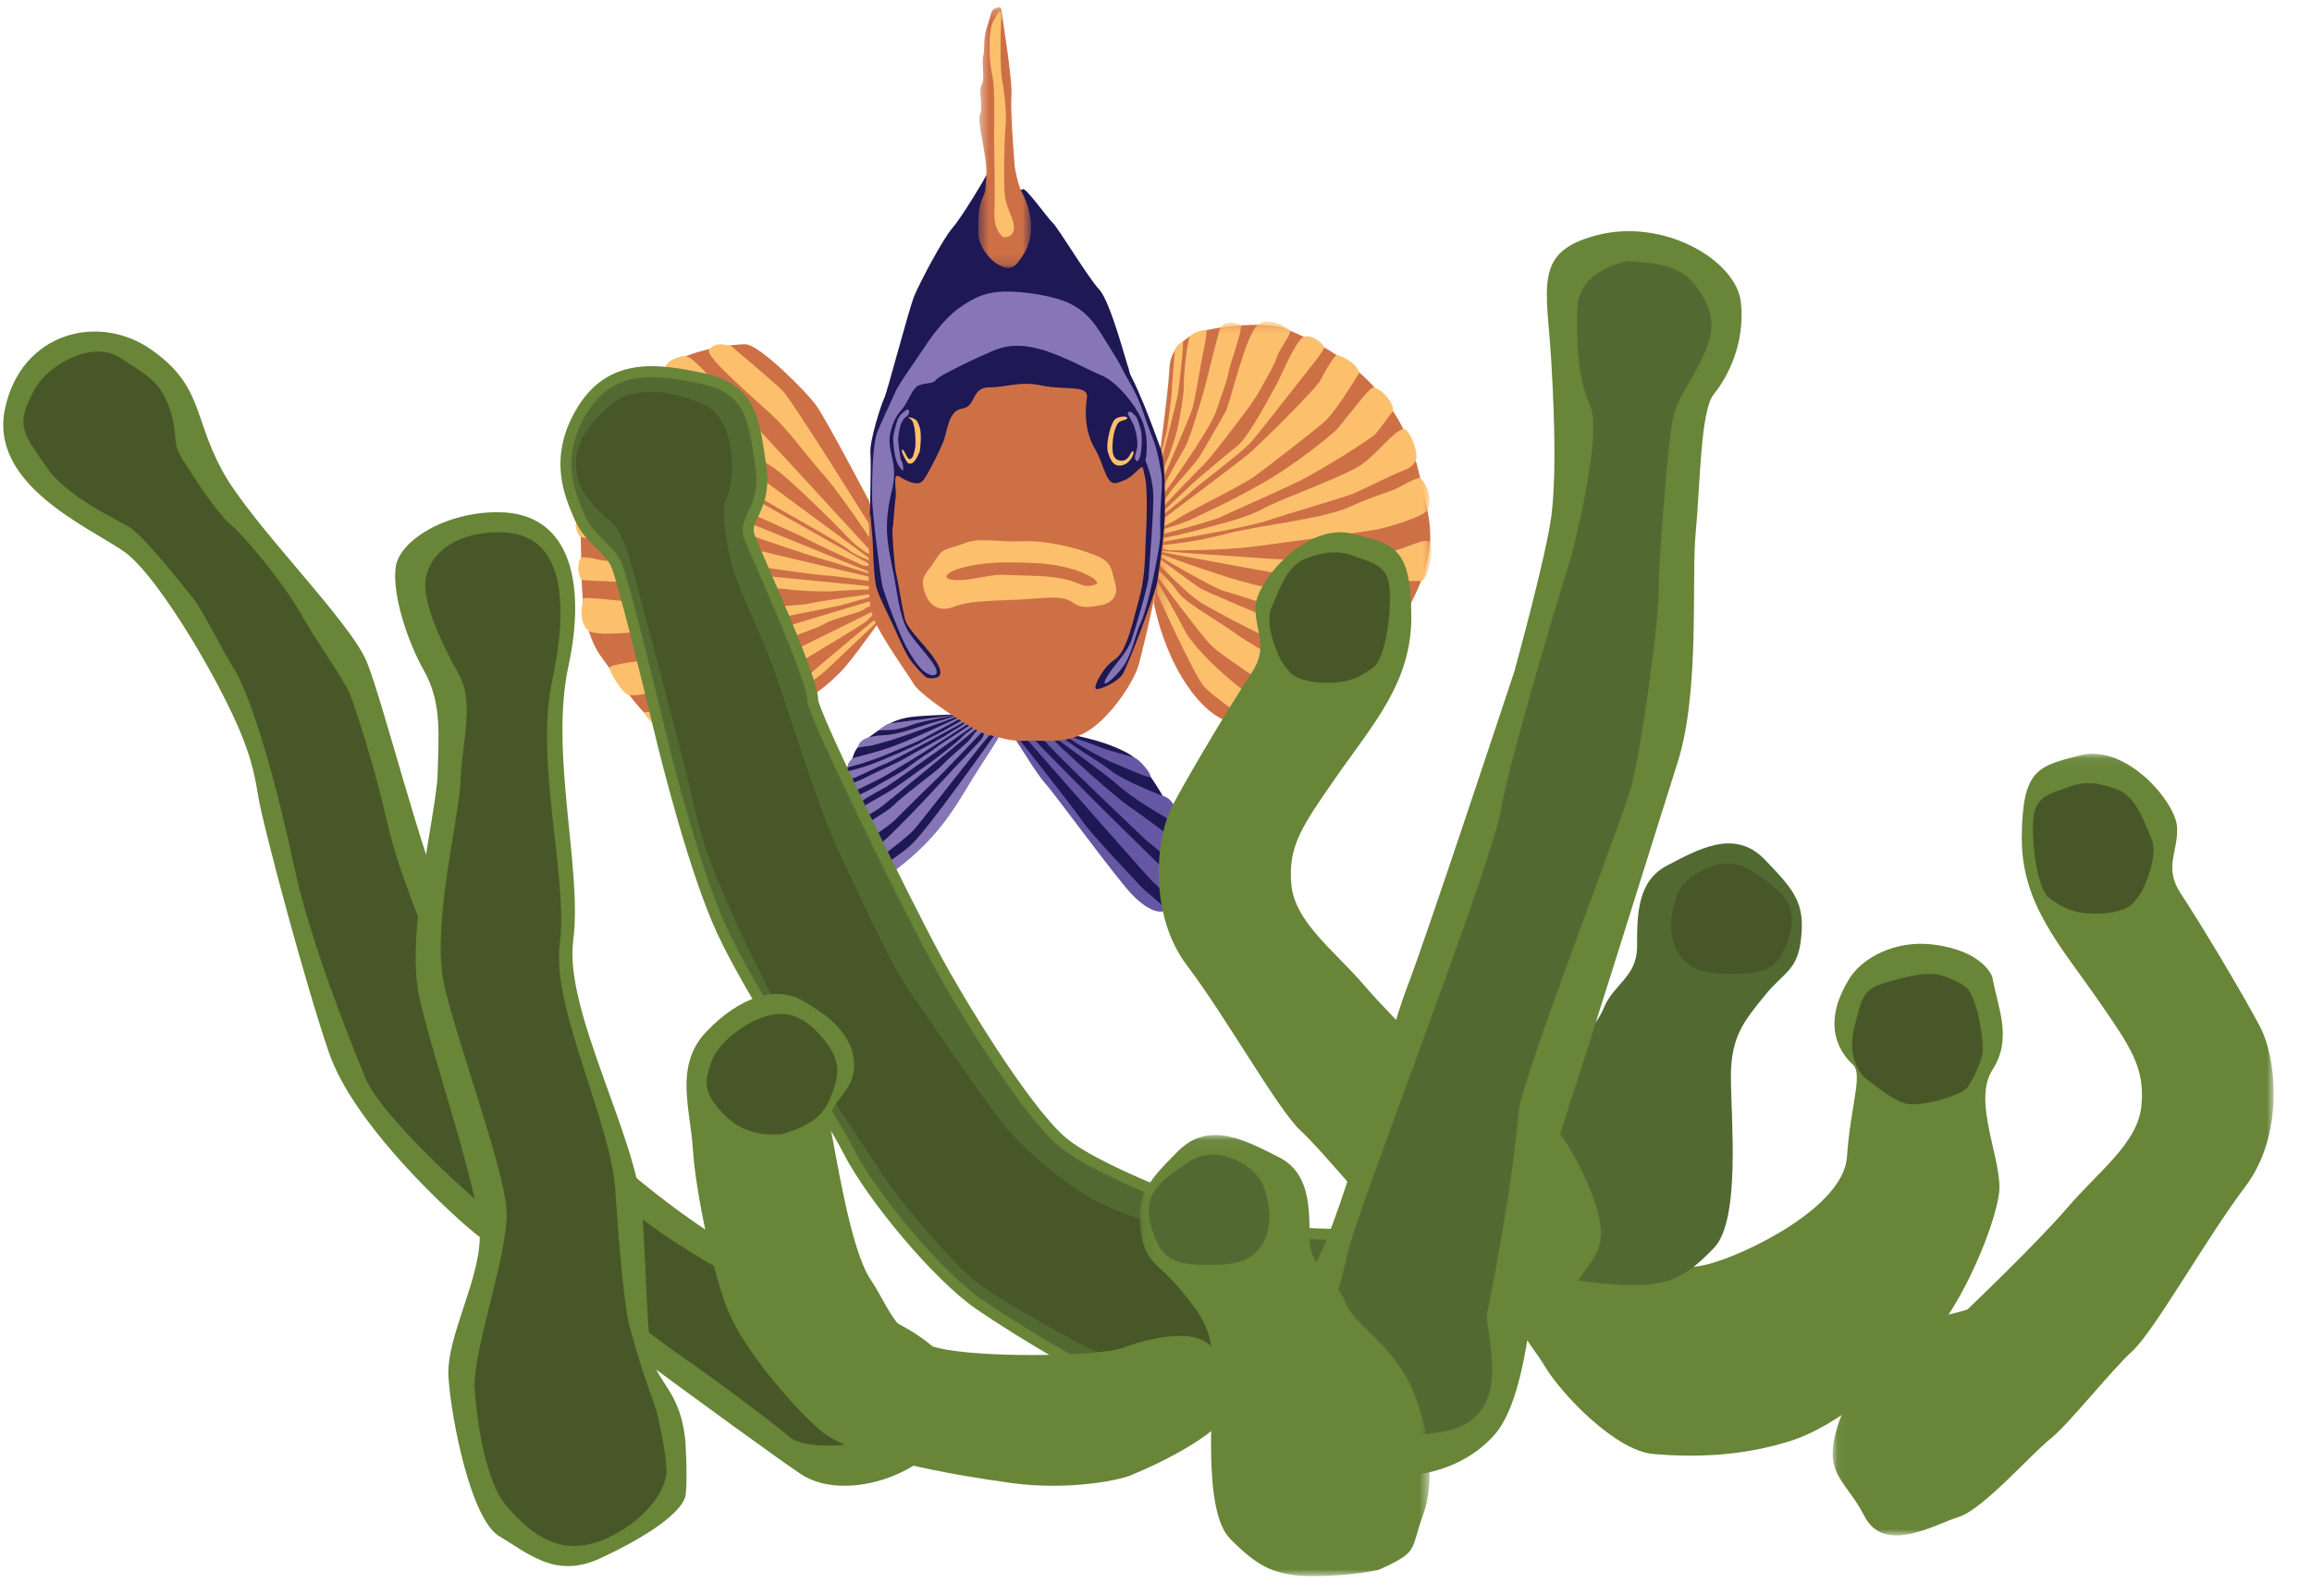<?xml version="1.0" encoding="UTF-8"?>
<svg width="210px" height="145px" viewBox="0 0 210 145" version="1.1" xmlns="http://www.w3.org/2000/svg" xmlns:xlink="http://www.w3.org/1999/xlink">
    <!-- Generator: Sketch 47.1 (45422) - http://www.bohemiancoding.com/sketch -->
    <title>communityFooter2</title>
    <desc>Created with Sketch.</desc>
    <defs>
        <polygon id="path-1" points="25.288 37.327 25.288 0.404 0.363 0.404 0.363 37.327 25.288 37.327"></polygon>
        <polygon id="path-3" points="0.51 0.182 5.308 0.182 5.308 23.865 0.51 23.865 0.51 0.182"></polygon>
        <polygon id="path-5" points="40.115 0.057 40.115 71.073 0.062 71.073 0.062 0.057"></polygon>
        <polygon id="path-7" points="26.421 40.118 0.106 40.118 0.106 0.048 26.421 0.048 26.421 40.118"></polygon>
    </defs>
    <g id="Symbols" stroke="none" stroke-width="1" fill="none" fill-rule="evenodd">
        <g id="communityFooter2">
            <g id="communityLoneFishFront" transform="translate(52.297, 0)">
                <g>
                    <path d="M40.045,67.156 C40.045,67.156 49.579,80.949 51.607,82.108 C53.636,83.268 54.486,82.119 54.867,81.837 C55.248,81.554 56.055,78.441 55.337,76.459 C54.618,74.477 52.115,69.625 50.341,68.549 C48.749,67.583 46.641,67.093 45.536,66.841 C44.821,66.677 44.311,66.953 44.311,66.953 C44.311,66.953 40.351,67.373 40.045,67.156" id="Fill-1" fill="#1E1854"></path>
                    <path d="M45.193,67.001 C45.193,67.001 44.668,66.953 44.861,67.099 C45.528,67.605 47.895,68.935 48.949,69.359 C50.306,69.906 52.09,70.752 52.179,70.552 C52.308,70.259 51.178,68.988 50.777,68.842 C50.375,68.696 48.227,68.143 47.511,67.836 C46.894,67.571 45.193,67.001 45.193,67.001 L45.193,67.001 Z M43.883,67.271 C43.883,67.271 48.317,70.456 49.435,71.476 C50.552,72.497 53.068,73.972 53.512,74.224 C54.059,74.534 54.795,75.27 54.793,75.099 C54.768,73.515 54.102,72.554 53.456,72.342 C52.81,72.131 49.679,70.853 48.635,70.035 C47.624,69.244 45.993,68.258 45.993,68.258 L44.37,67.132 L43.883,67.271 Z M42.412,67.047 C42.656,67.68 51.837,76.353 51.837,76.353 C51.837,76.353 53.914,78.031 54.291,78.343 C54.668,78.656 55.636,78.974 55.674,78.723 C55.712,78.474 55.932,77.571 55.485,77.162 C55.038,76.754 51.734,74.253 50.267,73.263 C48.857,72.311 43.402,67.368 43.28,67.051 C43.019,66.374 42.412,67.047 42.412,67.047 L42.412,67.047 Z M41.685,67.235 L41.048,67.245 C41.048,67.245 51.993,79.726 52.44,80.134 C52.887,80.543 54.411,81.999 54.629,82.014 C54.964,82.036 55.542,80.986 55.299,80.752 C47.351,73.133 41.685,67.235 41.685,67.235 L41.685,67.235 Z M40.384,67.293 C40.384,67.293 45.068,73.197 45.969,74.526 C46.871,75.855 50.901,80.043 51.335,80.534 C51.77,81.026 53.399,82.21 53.515,82.568 C53.631,82.926 52.145,83.318 49.858,80.502 C47.57,77.685 43.35,71.936 42.623,71.145 C41.894,70.353 40.199,67.541 39.988,67.254 C39.777,66.967 40.384,67.293 40.384,67.293 L40.384,67.293 Z" id="Fill-3" fill="#6557A4"></path>
                    <path d="M38.33,66.726 C38.33,66.726 34.132,73.241 32.838,75.087 C31.544,76.935 25.481,81.809 24.299,80.603 C23.419,79.703 23.023,77.259 23.173,76.26 C23.324,75.261 22.952,74.353 23.508,72.905 C24.064,71.457 23.559,70.87 24.563,69.83 C25.566,68.79 24.693,68.402 26.6,66.989 C28.506,65.575 29.124,65.414 30.002,65.206 C30.88,64.999 34.24,64.913 34.24,64.913 C34.24,64.913 34.645,65.315 35.78,65.657 C36.915,66 38.33,66.726 38.33,66.726" id="Fill-5" fill="#1E1854"></path>
                    <path d="M34.346,64.958 C34.346,64.958 33.233,65.129 32.933,65.154 C32.633,65.18 32.057,65.249 31.666,65.317 C31.274,65.385 30.703,65.427 30.358,65.473 C30.011,65.52 28.758,65.685 28.484,65.728 C28.209,65.772 27.553,66.282 27.547,66.324 C27.54,66.365 28.054,66.33 28.637,66.305 C29.22,66.28 30.002,66.058 30.691,65.793 C31.38,65.529 34.267,65.016 34.351,65.015 L34.346,64.958 Z M34.446,65.044 C34.446,65.044 33.955,65.21 33.645,65.305 C33.334,65.4 32.142,65.716 31.71,65.863 C31.279,66.011 30.059,66.421 29.081,66.642 C28.101,66.862 27.573,66.711 26.6,66.989 C25.626,67.267 25.627,67.92 25.627,67.92 C25.627,67.92 26.267,67.79 26.609,67.771 C26.951,67.752 27.757,67.463 28.446,67.297 C29.134,67.132 34.558,65.146 34.592,65.108 L34.446,65.044 Z M34.708,65.183 C34.708,65.183 34.626,65.256 34.414,65.351 C34.202,65.447 32.321,66.311 32.064,66.427 C31.806,66.544 30.183,67.291 28.747,67.826 C27.312,68.36 25.197,68.824 25.112,68.906 C24.633,69.365 24.679,69.719 24.679,69.719 C24.679,69.719 25.664,69.458 26.034,69.344 C26.404,69.229 27.477,68.853 27.929,68.666 C28.381,68.48 30.94,67.421 31.354,67.2 C31.769,66.978 34.843,65.317 34.889,65.295 L34.708,65.183 Z M35.079,65.438 C35.079,65.438 33.536,66.311 33.365,66.412 C33.194,66.514 31.702,67.238 31.297,67.489 C30.892,67.74 28.11,68.964 26.855,69.426 C25.6,69.888 24.658,70.043 24.218,70.246 C23.778,70.449 23.863,71.157 23.863,71.157 C23.863,71.157 24.895,70.817 25.42,70.613 C25.945,70.409 27.384,69.662 28.178,69.357 C28.973,69.052 35.267,65.594 35.267,65.594 L35.079,65.438 Z M35.369,65.666 C35.369,65.666 35.247,65.776 34.94,65.984 C34.633,66.193 34.247,66.369 33.89,66.633 C33.532,66.899 30.308,68.623 29.817,68.932 C29.325,69.24 26.76,70.383 26.32,70.636 C25.879,70.888 23.839,71.643 23.761,71.737 C23.633,71.814 23.488,72.643 23.603,72.65 C23.718,72.657 25.607,71.719 26.13,71.48 C26.653,71.24 27.342,70.876 27.825,70.63 C28.307,70.384 30.015,69.302 30.523,69.018 C31.033,68.733 35.516,65.816 35.584,65.784 L35.369,65.666 Z M35.835,65.857 C35.79,65.872 35.06,66.357 34.778,66.549 C34.495,66.74 33.956,67.084 33.441,67.41 C32.926,67.736 32.273,68.276 31.949,68.461 C31.625,68.646 30.367,69.54 30.031,69.808 C29.694,70.077 27.225,71.426 26.874,71.65 C26.522,71.873 23.458,73.238 23.329,73.389 C23.201,73.539 23.216,74.287 23.216,74.287 C23.216,74.287 23.766,74.008 24.004,73.832 C24.242,73.655 25.86,72.9 26.149,72.667 C26.438,72.435 27.821,71.686 28.19,71.488 C28.559,71.288 35.889,66.058 36.002,66.011 C36.002,66.011 35.879,65.843 35.835,65.857 L35.835,65.857 Z M36.108,66.062 C36.108,66.062 35.941,66.278 35.658,66.469 C35.375,66.66 35.172,66.885 34.778,67.251 C34.384,67.617 32.163,69.337 31.883,69.508 C31.604,69.679 29.601,71.162 28.872,71.648 C28.143,72.133 23.317,74.784 23.152,75.037 C22.988,75.288 23.114,76.137 23.114,76.137 C23.114,76.137 23.495,75.904 23.826,75.678 C24.156,75.452 26.831,73.906 27.447,73.517 C28.013,73.16 36.266,66.278 36.358,66.228 L36.108,66.062 Z M36.565,66.259 C36.423,66.266 35.903,67.096 35.572,67.414 C35.242,67.733 33.887,68.861 33.281,69.507 C32.676,70.153 29.701,72.285 28.897,73.127 C28.092,73.97 23.608,76.367 23.141,76.851 C22.89,77.111 23.015,78.251 23.282,78.164 C23.635,78.049 24.005,77.862 24.256,77.701 C24.506,77.541 26.14,76.625 26.426,76.413 C26.713,76.201 28.543,74.918 28.905,74.576 C29.267,74.234 31.831,71.642 32.551,70.986 C33.27,70.329 36.931,66.457 36.931,66.457 C36.994,66.41 36.707,66.253 36.565,66.259 L36.565,66.259 Z M37.194,66.582 C37.052,66.589 37.05,66.787 36.962,67.001 C36.873,67.214 34.545,69.557 32.887,71.377 C31.23,73.198 29.467,74.974 28.309,76.103 C27.15,77.232 23.516,78.867 23.44,78.996 C23.364,79.127 23.22,79.332 23.363,79.695 C23.506,80.057 23.967,80.183 23.967,80.183 C23.967,80.183 25.898,79.171 26.435,78.799 C26.971,78.426 29.931,76.207 30.635,75.463 C31.341,74.719 37.418,66.777 37.651,66.736 C37.738,66.721 37.336,66.575 37.194,66.582 L37.194,66.582 Z M38.456,66.83 C38.586,66.907 36.864,69.341 35.544,71.553 C34.223,73.765 32.595,76.328 29.214,78.908 C28.725,79.281 25.85,80.81 25.352,80.933 C24.853,81.056 24.547,80.839 24.532,80.752 C24.516,80.664 25.006,80.71 25.304,80.5 C30.369,76.929 29.903,77.265 30.607,76.594 C32.127,75.143 38.042,66.767 38.042,66.767 C38.042,66.767 38.326,66.754 38.456,66.83 L38.456,66.83 Z" id="Fill-7" fill="#8776B5"></path>
                    <path d="M53.072,40.994 C53.072,40.994 53.839,35.307 53.899,33.784 C53.951,32.435 54.296,31.516 55.796,30.552 C57.297,29.588 62.669,29.205 64.214,29.787 C72.553,32.926 75.613,38.498 76.618,43.079 C77.624,47.658 78.815,49.883 74.948,56.447 C71.082,63.012 66.605,65.738 63.714,65.811 C60.823,65.882 58.71,66.413 56.013,62.939 C53.315,59.464 52.5,54.743 52.5,54.743 C52.5,54.743 54.015,46.202 53.072,40.994" id="Fill-9" fill="#CE7046"></path>
                    <g id="Group-13" transform="translate(52.437, 28.802)">
                        <mask id="mask-2" fill="white">
                            <use xlink:href="#path-1"></use>
                        </mask>
                        <g id="Clip-12"></g>
                        <path d="M0.737,13.187 C0.737,13.187 2.176,7.559 2.267,6.949 C2.359,6.339 2.834,2.239 2.692,2.245 C2.55,2.252 2.005,2.681 1.979,3.046 C1.952,3.411 1.691,6.464 1.692,6.833 C1.693,7.202 1.295,10.037 1.262,10.259 C1.229,10.481 0.644,12.492 0.655,12.607 C0.666,12.722 0.737,13.187 0.737,13.187 L0.737,13.187 Z M0.911,14.661 C0.955,14.554 3.36,9.073 3.605,8.202 C3.848,7.331 4.389,3.922 4.552,3.209 C4.716,2.496 4.927,1.279 4.825,1.207 C4.723,1.135 3.647,1.34 3.359,1.751 C3.072,2.161 2.744,5.659 2.794,6.263 C2.845,6.866 2.345,9.628 2.194,10.258 C2.043,10.888 1.468,12.645 1.271,13.013 C1.075,13.38 0.82,14.137 0.82,14.137 L0.911,14.661 Z M0.947,16.114 C0.947,16.114 5.16,10.254 5.722,8.58 C6.046,7.614 6.8,5.537 6.84,5.089 C6.879,4.64 7.864,1.838 7.908,1.363 C7.949,0.911 8.093,0.88 7.972,0.748 C7.851,0.616 6.582,0.225 6.134,0.952 C5.937,1.272 4.851,5.922 4.567,6.872 C4.282,7.822 3.328,11.168 2.844,11.946 C2.36,12.724 0.961,15.265 0.932,15.459 C0.903,15.653 0.947,16.114 0.947,16.114 L0.947,16.114 Z M0.882,17.296 C0.899,17.185 4.307,13.672 4.769,13.232 C5.23,12.791 8.949,7.963 9.409,7.153 C9.87,6.343 11.087,4.258 11.275,3.577 C11.462,2.895 12.701,1.409 12.395,1.193 C12.089,0.975 10.589,-0.132 9.5,0.725 C8.411,1.581 6.983,7.891 6.599,8.571 C6.214,9.251 4.564,12.151 4.196,12.719 C3.828,13.288 2.004,15.281 1.685,15.715 C1.365,16.149 0.861,16.867 0.861,16.867 L0.882,17.296 Z M0.892,17.979 C0.892,17.979 3.138,16.191 3.536,15.797 C3.934,15.404 8.169,12.215 8.922,11.336 C9.675,10.457 11.914,7.59 13.067,6.119 C14.22,4.648 15.6,2.984 15.526,2.718 C15.453,2.451 14.462,1.535 13.717,1.79 C12.972,2.046 11.579,5.495 11.199,6.148 C10.819,6.799 8.709,10.878 7.684,11.688 C6.658,12.497 3.879,14.828 3.382,15.32 C2.884,15.812 0.847,17.716 0.847,17.716 L0.892,17.979 Z M16.717,3.438 C16.524,3.408 15.592,4.912 15.218,5.708 C14.844,6.503 9.611,11.639 8.705,12.41 C7.798,13.181 0.894,18.348 0.894,18.348 L0.932,19.035 C0.932,19.035 2.002,18.488 2.689,18.053 C3.375,17.618 8.26,15.181 9.213,14.474 C10.166,13.767 15.061,10.045 15.746,9.335 C16.917,8.122 18.735,5.049 18.735,5.049 C18.381,4.017 16.91,3.467 16.717,3.438 L16.717,3.438 Z M0.827,19.729 C0.915,19.713 5.473,18.504 6.116,18.175 C6.758,17.847 11.378,15.853 13.456,14.806 C15.533,13.759 19.749,11.078 20.183,10.633 C20.616,10.188 21.616,8.714 21.777,8.576 C21.987,8.395 21.391,6.914 20.074,6.374 C19.696,6.218 17.077,9.878 16.588,10.314 C16.098,10.751 13.085,13.33 9.661,15.251 C6.238,17.172 4.285,17.955 3.579,18.33 C2.873,18.705 0.835,19.304 0.835,19.304 L0.827,19.729 Z M0.808,20.457 C1.147,20.316 8.237,19.221 10.446,18.471 C12.656,17.721 17.367,16.393 18.249,16.015 C19.131,15.639 21.699,14.334 22.826,13.901 C23.316,13.712 23.556,13.557 23.834,13.096 C24.216,12.464 23.283,10.11 22.765,10.173 C21.933,10.275 20.545,12.213 19.044,13.326 C17.542,14.439 11.768,16.437 10.037,17.388 C8.306,18.338 5.351,18.975 4.354,19.27 C3.356,19.566 0.989,20.101 0.802,20.072 C0.616,20.044 0.808,20.457 0.808,20.457 L0.808,20.457 Z M0.677,21.224 C0.856,21.225 -0.016,21.202 0.734,21.339 C3.69,21.883 11.504,23.395 13.551,23.604 C16.116,23.865 19.527,24 21.242,24.004 C22.956,24.01 23.959,23.962 24.361,23.967 C24.87,23.973 25.601,20.991 25.143,20.468 C24.624,19.873 22.782,21.365 19.884,21.628 C16.985,21.89 12.505,22.104 10.809,21.974 C9.113,21.844 4.522,21.531 3.892,21.499 C3.261,21.467 0.677,21.224 0.677,21.224 L0.677,21.224 Z M0.662,21.009 C0.662,21.009 1.087,21.137 1.398,21.184 C1.708,21.231 6.418,21.18 8.748,20.895 C11.078,20.611 19.705,19.43 20.426,19.283 C21.147,19.138 24.699,18.129 24.954,17.48 C25.571,15.914 24.274,14.602 24.274,14.602 C24.274,14.602 23.929,14.579 22.679,15.284 C21.43,15.988 20.399,16.087 17.875,17.236 C15.351,18.385 9.554,18.91 6.509,19.725 C3.464,20.54 0.77,20.706 0.77,20.706 L0.662,21.009 Z M0.633,21.771 C0.633,21.771 5.635,24.701 6.432,24.886 C7.231,25.071 12.547,26.899 14.349,27.172 C16.15,27.446 19.481,28.179 19.853,28.235 C20.226,28.292 21.556,28.615 21.92,28.577 C22.169,28.552 23.453,27.022 23.348,26.212 C23.244,25.395 18.609,25.457 17.63,25.628 C16.652,25.798 11.791,24.742 9.928,24.458 C8.064,24.176 3.059,22.395 2.155,22.066 C1.251,21.737 0.698,21.504 0.698,21.504 L0.633,21.771 Z M0.623,22.535 C0.623,22.535 3.028,25.135 4.425,25.986 C5.822,26.836 10.883,29.52 12.886,30.143 C14.888,30.767 18.385,32.447 18.891,32.459 C19.397,32.472 20.914,31.681 20.692,30.626 C20.469,29.57 12.804,28.151 11.475,27.694 C10.145,27.238 4.656,24.871 4.249,24.618 C3.843,24.365 0.698,22.036 0.698,22.036 L0.623,22.535 Z M0.454,23.659 C0.454,23.659 4.208,28.699 5.195,29.742 C6.181,30.786 12.033,34.547 12.794,34.982 C13.554,35.417 14.277,36.101 14.66,36.095 C15.042,36.09 16.312,36.091 16.419,34.958 C16.526,33.825 9.915,30.459 7.619,28.833 C5.321,27.207 2.906,25.947 2.229,24.95 C1.554,23.954 0.486,23.026 0.486,23.026 L0.454,23.659 Z M0.381,24.032 C0.381,24.032 1.871,26.492 2.851,28.428 C3.83,30.365 7.88,33.854 8.66,34.163 C9.44,34.473 13.103,36.306 12.441,36.908 C11.779,37.51 9.959,37.362 9.428,37.089 C8.897,36.817 5.485,34.575 4.569,33.478 C3.654,32.382 0.363,25.114 0.363,25.114 L0.381,24.032 Z" id="Fill-11" fill="#FCC06D" mask="url(#mask-2)"></path>
                    </g>
                    <path d="M26.646,45.516 C26.646,45.516 22.711,38.014 21.811,36.788 C20.911,35.561 16.672,31.284 15.407,31.274 C14.144,31.263 9.538,31.836 7.803,33.753 C6.069,35.671 3.868,35.881 2.653,39.149 C1.439,42.417 0.322,46.245 0.452,48.989 C0.581,51.734 0.188,56.762 2.288,59.625 C4.389,62.487 7.16,66.905 10.016,67.157 C12.87,67.408 18.131,64.931 19.874,64.111 C21.625,63.287 23.076,62.053 24.147,60.943 C25.217,59.834 28.209,55.564 28.209,55.564 L26.646,45.516 Z" id="Fill-14" fill="#CE7046"></path>
                    <g id="Group-18" transform="translate(0, 30.778)" fill="#FCC06D">
                        <path d="M27.322,25.763 C27.322,25.763 23.521,29.359 22.829,30.019 C22.136,30.681 20.099,32.117 18.747,32.933 C17.396,33.75 15.369,35.4 12.098,36.309 C8.827,37.217 8.683,35.919 8.683,35.919 C8.683,35.919 9.063,35.933 9.721,35.778 C10.379,35.622 12.391,35.204 13.92,34.329 C15.45,33.455 19.84,31.864 20.789,30.902 C21.739,29.939 27.195,25.489 27.195,25.489 L27.322,25.763 Z M26.874,24.801 C26.773,24.913 14.296,30.98 13.184,31.621 C12.071,32.261 8.58,33.221 7.807,33.572 C7.035,33.923 6.188,33.922 6.188,33.922 C6.188,33.922 6.894,35.136 7.587,35.326 C8.278,35.516 14.237,32.504 15.42,31.96 C16.603,31.416 19.869,29.698 20.572,29.251 C21.274,28.805 26.339,25.827 26.554,25.519 C26.77,25.211 26.99,25.159 26.99,25.159 L26.874,24.801 Z M26.721,23.842 C26.721,23.842 16.925,26.739 15.433,27.365 C13.941,27.989 7.744,28.922 6.913,29.094 C6.082,29.266 3.118,29.54 3.068,29.872 C3.019,30.206 4.24,32.221 4.773,32.345 C5.305,32.468 6.692,32.253 8.385,31.701 C10.077,31.149 16.722,28.369 18.405,27.602 C20.087,26.836 21.946,26.309 22.648,25.863 C23.35,25.416 25.801,24.894 26.141,24.605 C26.481,24.316 26.872,24.247 26.872,24.247 L26.721,23.842 Z M26.691,23.198 C26.691,23.198 22.107,23.823 21.14,24.059 C20.173,24.295 13.998,24.508 11.056,24.359 C8.113,24.21 5.835,23.864 4.946,23.857 C4.058,23.85 0.78,23.395 0.707,23.597 C0.635,23.799 0.152,25.5 1.082,26.463 C1.851,27.261 7.644,26.313 9.405,26.322 C11.437,26.332 16.132,25.811 17.924,25.444 C19.716,25.077 23.282,24.411 24.172,24.178 C25.098,23.936 26.736,23.46 26.736,23.46 L26.691,23.198 Z M26.674,22.472 C26.674,22.472 3.3,20.159 2.749,20.161 C2.198,20.162 0.709,19.638 0.452,19.94 C0.195,20.241 0.201,21.051 0.287,21.319 C0.374,21.588 0.42,21.85 0.579,21.918 C0.738,21.984 18.184,22.588 19.22,22.746 C20.255,22.902 22.612,23.005 23.471,22.923 C24.331,22.84 26.671,22.77 26.671,22.77 L26.674,22.472 Z M26.633,21.615 C26.633,21.615 4.054,16.272 3.403,16.088 C2.753,15.904 0.97,15.08 0.713,15.382 C0.456,15.683 -0.031,16.673 0.002,17.019 C0.034,17.364 0.185,17.771 0.409,17.975 C0.632,18.179 14.328,20.343 16.481,20.67 C18.635,20.997 22.079,21.477 22.878,21.513 C23.677,21.549 26.742,22.014 26.742,22.014 L26.633,21.615 Z M26.577,21.138 C26.577,21.138 3.308,11.646 3.024,11.56 C2.741,11.475 1.886,10.962 1.749,11.026 C1.613,11.091 0.565,12.422 1.111,13.015 C1.775,13.737 14.73,17.382 15.569,17.721 C16.408,18.062 21.689,19.843 22.221,19.966 C22.753,20.089 26.594,21.31 26.594,21.31 L26.577,21.138 Z M26.601,20.418 C26.601,20.418 4.699,8.026 4.269,7.79 C3.838,7.555 3.435,7.072 3.242,7.294 C2.884,7.708 1.434,8.893 2.204,9.691 C2.974,10.489 11.089,13.423 11.897,13.971 C12.704,14.519 19.552,17.432 21.044,18.212 C22.537,18.992 25.754,20.417 25.949,20.532 C26.143,20.646 26.611,20.632 26.611,20.632 L26.601,20.418 Z M26.634,19.912 C26.634,19.912 7.183,5.593 7.014,5.312 C6.844,5.031 6.339,4.443 5.96,4.428 C5.581,4.414 3.685,5.19 4.147,6.069 C4.511,6.765 7.044,8.211 7.845,8.801 C8.645,9.391 16.132,13.975 16.821,14.463 C17.51,14.951 24.281,18.661 24.722,19.111 C25.163,19.561 26.645,20.126 26.645,20.126 L26.634,19.912 Z M26.629,19.102 C26.629,19.102 12.468,3.676 11.324,2.561 C10.29,1.552 10.229,1.671 9.946,1.585 C9.662,1.5 8.16,1.911 8.124,2.714 C8.079,3.726 16.353,10.817 17.685,11.529 C19.018,12.243 24.096,17.355 24.824,18.147 C25.552,18.939 26.72,19.627 26.72,19.627 L26.629,19.102 Z M26.636,16.804 C26.636,16.804 19.605,5.52 18.794,4.716 C17.983,3.912 14.146,0.69 14.146,0.69 C14.146,0.69 12.712,0.089 12.106,1.019 C11.74,1.583 15.853,5.121 17.641,6.755 C19.429,8.389 20.669,10.28 22.336,12.15 C24.004,14.021 26.697,18.091 26.697,18.091 L26.636,16.804 Z" id="Fill-16"></path>
                    </g>
                    <path d="M34.789,29.407 C33.776,31.638 32.974,30.345 31.944,32.551 C31.087,34.387 30.028,35.155 30.028,35.155 C30.028,35.155 27.921,37.901 27.887,39.258 C27.852,40.615 26.513,45.009 26.636,47.582 C26.757,50.155 26.297,54.342 27.041,56.158 C27.785,57.974 30.035,61.04 30.714,62.165 C31.391,63.289 36.483,66.616 37.477,66.767 C38.471,66.917 39.249,67.377 40.956,67.295 C42.663,67.213 44.625,67.681 46.698,66.293 C48.77,64.905 50.762,61.801 51.152,60.328 C51.544,58.855 53.697,50.157 53.41,47.559 C53.123,44.961 53.623,41.631 52.829,40.149 C52.035,38.666 49.373,34.798 48.248,32.302 C47.104,29.765 46.31,31.667 44.672,29.034 C43.034,26.402 35.801,27.177 34.789,29.407" id="Fill-19" fill="#CE7046"></path>
                    <path d="M28.776,47.907 C28.907,47.033 28.933,46.016 29.046,45.266 C29.158,44.517 28.762,42.924 29.346,43.268 C29.929,43.612 31.097,44.3 31.583,43.608 C32.068,42.915 32.97,41.136 33.369,40.175 C33.768,39.213 33.801,37.303 35.1,37.117 C36.398,36.93 35.897,35.194 37.55,35.189 C39.203,35.185 40.309,34.587 42.403,35.032 C44.496,35.477 46.616,34.905 46.428,36.154 C46.241,37.403 46.227,39.188 47.139,40.732 C48.05,42.275 48.141,44.205 49.211,43.856 C50.28,43.508 50.441,43.277 51.033,42.728 C51.623,42.179 51.461,42.41 51.703,43.34 C51.944,44.271 51.867,47.325 51.785,48.717 C51.703,50.11 51.756,52.289 51.208,54.25 C50.658,56.21 50.084,59.188 48.959,59.911 C47.833,60.635 46.912,62.538 47.284,62.594 C47.657,62.651 49.155,61.985 49.641,61.292 C50.126,60.599 52.668,53.833 52.818,52.834 C52.968,51.835 53.531,48.088 53.508,46.552 C53.485,45.016 53.607,42.008 53.063,40.567 C52.586,39.304 50.867,34.403 49.547,32.669 C48.229,30.935 48.225,29.274 46.492,28.117 C44.76,26.96 44.921,26.729 42.063,26.295 C39.206,25.861 38.641,25.393 36.732,26.252 C34.824,27.112 32.355,29.164 31.614,30.712 C30.873,32.26 28.739,34.237 29.084,34.672 C29.429,35.106 28.265,36.079 28.097,37.203 C27.928,38.327 27.777,46.095 27.777,46.095 L28.776,47.907 Z" id="Fill-21" fill="#1E1854"></path>
                    <path d="M50.216,33.474 C50.068,33.196 48.586,27.416 47.546,26.3 C46.506,25.184 43.814,20.689 43.312,20.23 C42.809,19.77 40.824,16.915 40.59,17.199 C40.357,17.483 39.876,16.452 39.876,16.452 C39.876,16.452 38.05,17.197 37.776,16.9 C37.503,16.603 37.386,15.691 37.286,15.931 C37.187,16.172 35.142,19.629 34.218,20.702 C33.295,21.775 31.247,25.678 30.749,26.879 C30.251,28.081 28.289,35.637 28.018,36.171 C27.748,36.704 26.673,40.053 26.761,41.152 C26.85,42.251 26.706,47.018 26.706,47.018 C26.706,47.018 27.603,44.855 27.588,44.534 C27.573,44.213 27.984,39.358 28.04,38.984 C28.096,38.609 30.278,34.662 30.278,34.662 C30.278,34.662 33.447,28.375 37.172,28.11 C40.896,27.845 44.859,28.958 45.641,30.098 C46.423,31.238 48.201,33.359 48.976,34.116 C49.752,34.872 50.835,36.122 50.835,36.122 L50.216,33.474 Z" id="Fill-23" fill="#1E1854"></path>
                    <path d="M47.765,54.961 C48.03,54.948 49.397,54.528 49.018,53.108 C48.638,51.688 48.732,51.063 47.215,50.45 C45.233,49.649 42.511,49.069 40.46,49.17 C38.361,49.272 36.685,48.804 35.353,49.331 C33.601,50.024 33.443,49.637 32.663,50.881 C31.884,52.125 31.218,52.322 31.68,53.754 C32.143,55.187 33.141,55.593 34.4,55.103 C35.66,54.614 37.23,54.597 39.873,54.487 C42.516,54.377 44.142,53.986 45.131,54.731 C46.12,55.478 47.339,54.982 47.765,54.961" id="Fill-25" fill="#FCC06D"></path>
                    <path d="M50.07,38.027 C50.269,37.743 49.134,37.772 48.87,38.214 C48.439,38.935 48.157,40.518 48.33,41.055 C48.503,41.592 48.721,42.307 49.4,42.296 C50.054,42.286 50.475,41.721 50.621,41.317 C50.766,40.914 50.581,40.829 50.34,41.304 C50.1,41.778 49.748,41.952 49.264,41.793 C48.779,41.634 48.688,41.024 48.783,40.017 C48.856,39.233 49.092,38.617 49.295,38.392 C49.498,38.167 49.962,38.181 50.07,38.027" id="Fill-27" fill="#FCC06D"></path>
                    <path d="M30.78,39.005 C30.859,39.539 30.89,40.384 30.82,40.714 C30.712,41.219 30.641,41.589 30.416,41.685 C30.269,41.748 30.154,41.645 30.026,41.371 C29.898,41.095 29.757,40.883 29.708,40.854 C29.611,40.797 29.575,40.962 29.686,41.213 C29.797,41.464 29.866,41.585 29.988,41.812 C30.087,41.997 30.248,42.243 30.575,42.06 C30.88,41.891 31.234,41.107 31.255,40.94 C31.521,38.895 31.106,38.555 31.068,38.379 C31.031,38.203 30.75,38.011 30.483,37.949 C30.218,37.887 30.134,37.952 30.284,38.004 C30.506,38.08 30.612,38.3 30.653,38.443 C30.737,38.732 30.78,39.005 30.78,39.005" id="Fill-29" fill="#FCC06D"></path>
                    <g id="Group-33" transform="translate(36.05, 0.476)">
                        <mask id="mask-4" fill="white">
                            <use xlink:href="#path-3"></use>
                        </mask>
                        <g id="Clip-32"></g>
                        <path d="M2.608,0.402 C2.623,0.718 3.633,6.688 3.523,8.268 C3.413,9.847 3.827,14.699 3.827,14.699 C3.827,14.699 4.09,16.335 4.493,17.035 C4.809,17.584 6.093,20.343 4.6,22.67 C3.834,23.862 3.475,24.13 2.424,23.617 C1.477,23.154 0.484,21.726 0.51,20.708 C0.536,19.691 0.437,18.654 0.846,17.631 C1.253,16.607 1.107,17.159 1.236,15.455 C1.365,13.751 0.368,10.662 0.667,9.941 C0.966,9.22 0.498,7.681 0.821,7.219 C1.145,6.757 0.792,5.299 0.958,4.622 C1.123,3.944 0.943,3.023 1.28,2.052 C1.617,1.082 1.649,0.448 1.987,0.308 C2.326,0.169 2.593,0.081 2.608,0.402" id="Fill-31" fill="#CE7046" mask="url(#mask-4)"></path>
                    </g>
                    <path d="M39.779,20.907 C39.963,20.105 39.11,19.018 38.977,17.784 C38.845,16.551 38.911,12.729 39.046,11.409 C39.18,10.089 38.826,7.8 38.69,7.014 C38.554,6.226 38.56,3.227 38.632,1.897 C38.706,0.567 38.453,0.976 37.931,1.918 C37.408,2.86 37.554,5.691 37.829,6.819 C38.105,7.946 37.999,11.187 37.998,12.464 C37.997,13.741 38.108,17.652 38.025,19.045 C37.944,20.437 38.347,21.137 38.796,21.524 C38.796,21.524 39.595,21.709 39.779,20.907" id="Fill-34" fill="#FCC06D"></path>
                    <path d="M26.739,45.767 C26.739,45.767 26.791,47.393 26.918,48.519 C27.045,49.645 26.993,52.532 27.381,53.613 C27.77,54.693 28.627,56.313 29.098,57.406 C29.57,58.5 29.991,59.359 30.302,59.831 C30.612,60.304 31.488,61.255 31.75,61.47 C32.089,61.749 32.89,61.587 32.998,61.432 C33.106,61.278 33.394,60.954 32.41,59.612 C31.425,58.271 30.114,57.135 29.878,56.163 C29.644,55.19 29.232,52.574 29.094,52.084 C28.956,51.596 28.7,48.322 28.776,47.907 C28.852,47.493 28.898,46.904 28.84,46.725 C28.782,46.546 26.739,45.767 26.739,45.767" id="Fill-36" fill="#1E1854"></path>
                    <path d="M50.168,37.659 C50.324,37.938 50.632,38.425 50.782,38.93 C50.932,39.435 51.003,39.9 51.015,40.384 C51.027,40.869 50.687,41.441 50.815,41.716 C50.943,41.991 51.073,41.972 51.239,41.525 C51.428,41.014 51.46,39.487 51.325,39.069 C51.191,38.652 51.046,37.92 50.767,37.708 C50.489,37.495 50.506,37.384 50.277,37.406 C50.047,37.428 50.168,37.659 50.168,37.659" id="Fill-38" fill="#8776B5"></path>
                    <path d="M30.124,37.192 C30.038,37.2 29.418,37.659 29.247,38.102 C29.074,38.544 28.91,39.279 28.855,39.575 C28.8,39.87 28.902,40.937 28.973,41.239 C29.041,41.533 29.12,41.9 29.234,42.13 C29.348,42.36 29.697,42.853 29.74,42.711 C29.783,42.568 29.709,42.068 29.575,41.835 C29.441,41.601 29.329,40.371 29.287,40.088 C29.245,39.804 29.381,39.038 29.469,38.732 C29.557,38.426 29.585,38.387 29.753,38.115 C29.92,37.843 30.152,37.856 30.261,37.553 C30.369,37.251 30.124,37.192 30.124,37.192" id="Fill-40" fill="#8776B5"></path>
                    <path d="M38.927,26.488 C37.112,26.539 36.069,27.09 34.772,28.014 C33.475,28.939 32.201,30.72 31.599,31.648 C30.846,32.811 29.364,34.828 29.029,35.6 C28.597,36.599 27.949,37.905 27.417,39.186 C26.885,40.468 26.915,44.219 26.918,45.326 C26.921,46.434 27.644,52.333 27.851,53.215 C28.057,54.099 29.391,57.622 30.056,58.829 C30.45,59.544 31.032,60.501 31.651,61.001 C32.077,61.345 32.609,61.453 32.751,61.196 C33.099,60.568 30.865,58.526 30.129,57.222 C29.393,55.919 29.151,53.583 28.911,52.355 C28.673,51.127 28.202,49.182 28.262,47.659 C28.321,46.135 28.492,45.565 28.763,44.329 C29.033,43.093 28.867,42.408 28.835,42.062 C28.801,41.717 28.535,40.953 28.495,40.095 C28.454,39.238 28.947,37.93 29.469,37.37 C30.178,36.61 30.427,35.6 30.916,35.163 C31.405,34.726 32.462,34.929 32.69,34.538 C32.918,34.146 36.474,32.473 37.651,31.971 C38.828,31.468 39.98,31.132 42.179,31.721 C44.209,32.265 46.948,33.807 47.751,34.1 C48.555,34.392 50.131,35.738 51.194,37.686 C52.257,39.636 51.741,41.836 51.741,41.836 C51.741,41.836 52.324,43.137 52.442,44.602 C52.561,46.068 52.067,51.612 52.037,52.374 C52.007,53.136 51.005,56.517 50.531,57.977 C50.057,59.438 48.894,60.326 48.196,61.582 C47.5,62.839 49.046,61.544 49.777,60.46 C50.559,59.301 50.77,57.801 51.276,56.686 C51.782,55.57 52.359,53.146 52.829,50.578 C53.3,48.011 52.968,48.812 53.132,46.027 C53.297,43.242 53.297,43.49 52.964,41.787 C52.614,39.988 52.211,39.514 51.571,37.531 C50.935,35.561 49.923,34.149 49.601,33.444 C49.393,32.988 48.997,32.355 47.851,30.518 C46.961,29.092 46.231,28.249 44.891,27.578 C43.552,26.906 40.742,26.437 38.927,26.488" id="Fill-42" fill="#8776B5"></path>
                    <path d="M47.138,52.652 C46.845,52.334 44.927,51.295 41.73,51.15 C38.533,51.005 37.03,51.116 35.365,51.504 C33.039,52.045 33.013,53.062 36.008,52.581 C39.088,52.085 37.463,52.205 41.514,52.309 C45.619,52.415 45.634,53.36 46.671,53.22 C47.71,53.079 47.32,52.85 47.138,52.652" id="Fill-44" fill="#CE7046"></path>
                </g>
            </g>
            <g id="communityLoneFishPlant" transform="translate(0.297, 21)">
                <g>
                    <path d="M73.517,42.607 C73.517,40.474 68.383,29.446 67.767,27.73 C67.151,26.013 69.41,25.25 68.794,21.245 C68.178,17.239 67.973,14.378 63.66,13.424 C59.348,12.471 55.216,11.94 52.572,16.286 C49.902,20.672 51.545,24.106 52.366,26.013 C53.188,27.92 55.036,28.874 55.652,30.209 C56.268,31.544 58.732,41.653 59.553,45.087 C60.375,48.52 62.839,58.247 65.303,63.588 C67.767,68.928 74.749,79.61 76.802,83.615 C78.856,87.62 84.811,94.868 88.712,97.539 C92.614,100.209 100.211,104.787 103.497,105.55 C106.782,106.312 115.407,109.746 118.692,109.746 C121.978,109.746 130.602,111.272 132.04,109.364 C133.477,107.457 138.2,103.261 136.557,99.446 C134.914,95.631 135.736,91.244 131.834,91.244 C127.933,91.244 118.898,91.244 115.817,90.863 C112.737,90.481 99.595,85.713 96.104,82.661 C92.614,79.61 86.634,69.644 84.811,66.258 C81.525,60.155 73.517,43.751 73.517,42.607" id="Fill-1" fill="#526A32"></path>
                    <path d="M73.517,42.607 C73.517,40.474 68.383,29.446 67.767,27.73 C67.151,26.013 69.41,25.25 68.794,21.245 C68.178,17.239 67.973,14.378 63.66,13.424 C59.348,12.471 55.216,11.94 52.572,16.286 C49.902,20.672 51.545,24.106 52.366,26.013 C53.188,27.92 55.036,28.874 55.652,30.209 C56.268,31.544 58.732,41.653 59.553,45.087 C60.375,48.52 62.839,58.247 65.303,63.588 C67.767,68.928 74.749,79.61 76.802,83.615 C78.856,87.62 84.811,94.868 88.712,97.539 C92.614,100.209 100.211,104.787 103.497,105.55 C106.782,106.312 115.407,109.746 118.692,109.746 C121.978,109.746 130.602,111.272 132.04,109.364 C133.477,107.457 138.2,103.261 136.557,99.446 C134.914,95.631 135.736,91.244 131.834,91.244 C127.933,91.244 118.898,91.244 115.817,90.863 C112.737,90.481 99.595,85.713 96.104,82.661 C92.614,79.61 86.634,69.644 84.811,66.258 C81.525,60.155 73.517,43.751 73.517,42.607 Z" id="Stroke-3" stroke="#688538"></path>
                    <path d="M65.571,24.484 C66.596,22.776 66.596,17.132 63.726,15.804 C60.856,14.476 57.218,13.859 54.964,15.946 C52.709,18.033 51.874,19.523 52.043,21.638 C52.248,24.199 54.708,25.954 55.322,26.524 C55.937,27.093 56.45,28.041 57.475,31.836 C58.499,35.631 62.086,49.102 62.906,52.896 C63.726,56.691 65.981,61.624 67.62,65.039 C69.26,68.454 72.335,74.525 73.974,76.802 C75.199,78.502 79.303,84.961 80.533,86.668 C81.763,88.376 85.965,93.498 88.322,95.396 C90.679,97.293 98.365,101.467 99.8,102.036 C101.235,102.605 107.589,104.882 110.048,105.451 C112.508,106.021 120.706,107.918 124.191,107.538 C127.675,107.159 131.979,102.985 131.364,100.139 C130.75,97.293 131.569,94.447 129.52,94.068 C127.47,93.688 117.632,93.593 116.197,93.498 C114.762,93.404 103.797,90.178 100.21,88.565 C96.623,86.953 92.831,83.443 91.191,81.545 C89.552,79.648 84.018,71.49 82.173,68.833 C80.328,66.177 77.049,58.778 75.614,55.742 C74.179,52.706 71.361,43.789 70.131,40.184 C68.901,36.579 66.596,32.405 65.981,29.559 C65.366,26.713 65.348,24.855 65.571,24.484" id="Fill-5" fill="#475727"></path>
                    <path d="M147.116,92.574 C150.101,93.149 151.413,94.716 154.809,93.854 C158.205,92.992 167.158,88.685 167.466,84.09 C167.775,79.495 168.936,76.584 168.01,75.723 C167.084,74.861 164.913,72.352 167.701,67.871 C168.834,66.052 171.806,64.362 175.318,64.807 C179.847,65.382 180.653,67.681 180.67,67.776 C181.185,70.648 182.522,73.33 180.67,76.201 C178.818,79.073 181.596,84.436 181.288,87.308 C180.979,90.18 177.963,97.588 174.876,100.746 C171.788,103.906 166.849,108.501 162.218,109.936 C157.587,111.372 153.265,111.372 149.869,111.085 C146.474,110.798 141.558,105.691 140.014,103.107 C138.47,100.522 136.903,99.885 138.447,96.152 C139.99,92.418 144.131,92 147.116,92.574" id="Fill-7" fill="#688538"></path>
                    <path d="M178.402,68.802 C179.461,70.129 179.885,73.804 179.779,74.62 C179.673,75.437 178.931,77.07 178.402,77.785 C177.872,78.499 174.588,79.418 173.21,79.316 C171.833,79.214 170.032,77.58 169.29,77.07 C168.549,76.56 167.489,74.825 168.125,72.375 C168.736,70.021 168.761,68.904 170.88,68.292 C172.999,67.679 174.8,67.169 176.283,67.679 C177.766,68.19 178.402,68.802 178.402,68.802" id="Fill-9" fill="#475727"></path>
                    <path d="M142.313,95.171 C138.662,93.476 139.575,93.476 138.357,90.088 C137.14,86.7 138.053,80.488 140.183,77.1 C142.313,73.711 144.444,72.864 145.357,70.605 C146.27,68.346 148.4,67.782 148.4,64.958 C148.4,62.135 148.4,59.029 151.139,57.617 C153.877,56.205 157.225,54.229 159.963,57.052 C162.702,59.876 163.615,61.005 163.311,64.111 C163.007,67.217 161.789,67.217 159.963,69.476 C158.138,71.735 156.92,73.147 156.92,76.817 C156.92,80.488 157.833,89.806 155.399,92.347 C152.964,94.888 151.443,95.735 148.095,95.735 C144.748,95.735 142.313,95.171 142.313,95.171" id="Fill-11" fill="#526A32"></path>
                    <path d="M152.228,59.886 C152.726,58.857 155.879,56.236 158.758,58.084 C161.502,59.846 163.238,61.114 162.1,64.422 C161.15,67.187 159.981,67.588 155.846,67.446 C150.879,67.276 150.969,62.493 152.228,59.886" id="Fill-13" fill="#475727"></path>
                    <path d="M132.837,77.905 C132.837,77.905 126.439,71.814 123.684,68.59 C120.929,65.365 117.312,62.784 116.997,59.363 C116.683,55.943 117.888,54.16 120.953,49.748 C124.414,44.765 127.929,41.008 127.893,34.973 C127.855,28.688 126.375,28.488 122.595,27.499 C118.399,26.401 113.845,31.763 113.749,34.068 C113.654,36.373 115.005,37.7 113.385,40.128 C111.764,42.555 107.765,49.193 106.197,52.191 C104.629,55.188 104.038,62.127 107.534,66.728 C111.03,71.329 115.808,79.846 117.822,81.695 C119.835,83.543 123.663,88.404 125.319,89.707 C126.975,91.01 131.438,96.107 133.652,96.791 C135.866,97.475 140.425,100.267 142.245,96.675 C144.066,93.083 146.506,92.887 144.126,87.048 C141.745,81.21 139.095,79.125 136.602,78.751 C134.11,78.377 132.837,77.905 132.837,77.905" id="Fill-15" fill="#688538"></path>
                    <path d="M115.194,34.185 C115.941,32.491 116.607,30.397 118.274,29.757 C119.963,29.108 121.252,28.965 122.722,29.524 C124.307,30.127 125.733,30.319 125.911,32.379 C126.089,34.439 125.617,38.742 124.451,39.619 C122.807,40.855 121.596,41.049 120.104,41.028 C118.613,41.007 117.54,40.654 117.058,40.251 C116.576,39.847 116.056,39.002 116.056,39.002 C116.056,39.002 114.446,35.879 115.194,34.185" id="Fill-17" fill="#475727"></path>
                    <path d="M137.247,40.009 C137.247,40.009 140.169,29.466 140.63,25.762 C140.959,23.12 141.014,18.612 140.604,11.774 C140.193,4.935 138.963,1.896 144.704,0.377 C150.825,-1.243 157.416,2.656 157.827,6.455 C158.237,10.254 156.596,13.293 155.366,14.813 C154.136,16.332 154.136,23.17 153.726,27.349 C153.316,31.528 154.136,41.785 152.086,48.243 C150.035,54.701 143.064,77.115 141.014,83.193 C138.963,89.271 139.502,104.835 135.401,109.394 C131.3,113.952 123.764,114 120.483,110.961 C113.074,104.096 116.229,99.325 119.099,94.007 C121.97,88.688 125.841,72.936 127.481,68.757 C129.122,64.578 137.247,40.009 137.247,40.009" id="Fill-19" fill="#688538"></path>
                    <path d="M147.515,2.735 C149.514,2.879 152.127,2.879 153.665,4.893 C155.202,6.908 155.687,8.56 154.457,11.246 C153.227,13.931 151.997,15.082 151.587,17.384 C151.177,19.685 150.358,29.66 150.358,32.729 C150.358,35.798 148.718,47.307 147.898,50.376 C147.078,53.445 137.969,76.837 137.65,79.915 C137.405,82.272 137.012,87.17 134.78,98.329 C134.478,99.838 137.65,107.92 130.681,109.071 C123.712,110.222 120.023,108.304 119.613,105.618 C119.203,102.933 121.252,96.795 122.072,92.959 C122.892,89.122 135.19,57.665 136.01,52.678 C136.83,47.69 142.62,28.797 142.442,29.496 C142.263,30.196 145.363,18.513 144.133,15.828 C142.903,13.143 142.923,9.599 142.979,7.026 C143.057,3.455 147.515,2.735 147.515,2.735" id="Fill-21" fill="#526A32"></path>
                    <path d="M22.095,46.98 C20.551,42.317 14.201,31.381 11.008,29.134 C7.816,26.886 -1.31,23.069 0.159,16.124 C1.628,9.178 8.708,7.37 13.526,10.819 C18.118,14.106 17.223,16.77 19.842,21.668 C22.462,26.566 31.525,35.404 33.032,39.161 C34.539,42.919 37.662,55.6 40.784,63.383 C43.906,71.166 47.135,76.769 51.261,80.526 C55.386,84.283 62.13,90.488 69.842,94.211 C77.554,97.934 86.844,99.878 86.701,106.051 C86.559,112.224 76.912,115.917 72.428,112.898 C67.944,109.879 45.166,93.075 42.153,90.458 C39.139,87.842 31.678,80.663 29.596,74.658 C27.515,68.653 23.531,53.824 23.136,51.208 C22.74,48.591 22.095,46.98 22.095,46.98" id="Fill-23" fill="#688538"></path>
                    <path d="M20.879,39.618 C19.838,37.98 18.146,34.476 17.259,33.363 C16.371,32.25 12.823,27.798 11.624,26.997 C10.425,26.195 5.862,24.259 3.88,21.365 C1.746,18.249 1.075,17.67 2.824,14.42 C4.125,12.001 8.217,9.899 10.614,11.502 C13.012,13.104 14.33,13.661 15.146,16.221 C15.961,18.781 15.194,19.048 16.369,20.873 C17.544,22.699 19.342,25.526 20.685,26.683 C22.028,27.841 25.432,31.937 26.967,34.652 C28.502,37.368 30.971,40.774 31.475,42.021 C31.979,43.267 33.754,48.744 34.857,53.641 C35.961,58.539 38.599,64.527 39.966,67.911 C41.333,71.295 42.556,74.322 45.482,77.773 C48.407,81.223 55.144,87.611 58.884,90.371 C62.624,93.131 69.648,96.981 71.422,97.582 C73.196,98.183 79.596,99.406 81.035,101.343 C82.474,103.279 84.56,106.819 81.396,108.734 C78.232,110.649 72.791,110.717 71.448,109.559 C70.106,108.402 64.76,104.373 61.427,102.081 C58.095,99.788 49.991,93.267 46.994,91.264 C43.998,89.261 34.384,80.624 32.873,76.884 C31.362,73.144 27.836,64.418 26.397,57.606 C24.957,50.793 22.678,42.445 20.879,39.618" id="Fill-25" fill="#475727"></path>
                    <path d="M102.616,112.927 C101.806,113.389 96.922,114.454 91.575,113.72 C86.228,112.985 76.947,111.398 74.133,108.876 C71.318,106.355 67.436,101.69 65.972,98.399 C64.507,95.108 62.862,87.106 62.644,83.448 C62.426,79.79 60.913,75.819 63.85,72.733 C66.858,69.573 70.152,68.509 72.568,69.882 C74.985,71.256 77.298,73.032 77.285,75.79 C77.272,78.548 74.611,79.033 75.138,81.484 C75.665,83.934 76.936,92.493 78.774,95.228 C80.612,97.962 81.036,100.815 85.676,101.609 C90.316,102.402 99.841,102.131 101.627,101.456 C103.414,100.782 108.402,99.314 109.905,101.552 C111.409,103.789 113.658,104.914 111.087,107.755 C108.516,110.596 102.616,112.927 102.616,112.927" id="Fill-27" fill="#688538"></path>
                    <path d="M70.792,82.013 C72.031,81.609 74.138,81.003 75.014,78.988 C75.89,76.973 76.208,75.559 74.7,73.639 C72.875,71.318 71.297,70.751 69.276,71.326 C67.332,71.88 64.932,73.726 64.322,75.46 C63.789,76.978 63.497,78.025 64.958,79.693 C66.42,81.36 67.354,81.622 68.387,81.897 C69.419,82.172 70.792,82.013 70.792,82.013" id="Fill-29" fill="#475727"></path>
                    <path d="M61.95,109.842 C61.585,106.307 60.243,105.16 59.324,103.454 C58.405,101.748 58.522,96.206 58.056,89.245 C57.589,82.284 50.922,70.832 51.769,64.417 C52.616,58.002 49.611,47.481 51.333,39.52 C52.91,32.232 51.685,25.544 44.929,25.529 C40.11,25.519 35.983,28.136 35.647,30.497 C35.311,32.858 36.61,37.076 38.229,39.956 C39.849,42.836 39.542,45.798 39.454,49.292 C39.366,52.786 36.49,63.801 37.803,69.643 C39.116,75.485 43.069,86.691 43.273,90.895 C43.477,95.099 40.193,100.354 40.441,104.135 C40.688,107.916 42.482,117.047 45.065,118.562 C47.648,120.078 50.143,122.439 54.171,120.583 C58.199,118.727 61.818,116.407 61.993,114.715 C62.168,113.022 61.95,109.842 61.95,109.842" id="Fill-31" fill="#688538"></path>
                    <path d="M59.31,107.085 C58.027,103.538 57.551,101.923 56.919,99.619 C56.456,97.932 56.015,93.482 55.593,87.137 C55.171,80.791 49.783,70.585 50.549,64.737 C51.315,58.889 48.281,48.178 49.838,40.921 C51.265,34.277 51.234,27.366 45.123,27.353 C40.764,27.344 38.669,29.502 38.365,31.654 C38.061,33.807 39.927,37.654 41.392,40.279 C42.856,42.905 41.62,46.698 41.541,49.883 C41.461,53.069 38.86,63.11 40.047,68.435 C41.235,73.761 45.535,85.185 45.72,89.018 C45.904,92.85 42.598,101.745 42.822,105.191 C43.046,108.638 43.929,113.709 45.651,115.74 C48.093,118.619 50.846,120.518 54.745,118.77 C58.343,117.157 60.061,114.471 60.22,112.928 C60.378,111.385 59.31,107.085 59.31,107.085" id="Fill-33" fill="#475727"></path>
                    <g id="Group-37" transform="translate(166.105, 47.412)">
                        <mask id="mask-6" fill="white">
                            <use xlink:href="#path-5"></use>
                        </mask>
                        <g id="Clip-36"></g>
                        <path d="M12.307,50.537 C12.307,50.537 18.689,44.455 21.436,41.235 C24.184,38.015 27.792,35.438 28.106,32.022 C28.419,28.606 27.217,26.826 24.161,22.42 C20.709,17.445 17.202,13.693 17.238,7.666 C17.276,1.39 18.753,1.191 22.522,0.204 C26.708,-0.893 31.25,4.461 31.345,6.763 C31.44,9.065 30.093,10.39 31.709,12.814 C33.325,15.237 37.314,21.866 38.878,24.859 C40.442,27.853 41.031,34.782 37.544,39.376 C34.057,43.97 29.292,52.476 27.284,54.321 C25.275,56.167 21.458,61.021 19.806,62.322 C18.154,63.623 13.702,68.713 11.494,69.396 C9.286,70.079 4.739,72.867 2.923,69.28 C1.107,65.694 -1.327,65.498 1.048,59.667 C3.422,53.837 6.065,51.755 8.552,51.382 C11.038,51.008 12.307,50.537 12.307,50.537" id="Fill-35" fill="#688538" mask="url(#mask-6)"></path>
                    </g>
                    <path d="M195.112,55.156 C194.365,53.461 193.698,51.368 192.031,50.727 C190.343,50.078 189.054,49.935 187.583,50.495 C185.999,51.098 184.572,51.29 184.394,53.35 C184.217,55.41 184.688,59.713 185.855,60.589 C187.499,61.825 188.71,62.019 190.202,61.999 C191.693,61.978 192.766,61.625 193.248,61.222 C193.729,60.818 194.249,59.973 194.249,59.973 C194.249,59.973 195.86,56.85 195.112,55.156" id="Fill-38" fill="#475727"></path>
                    <g id="Group-42" transform="translate(103.131, 82.059)">
                        <mask id="mask-8" fill="white">
                            <use xlink:href="#path-7"></use>
                        </mask>
                        <g id="Clip-41"></g>
                        <path d="M21.786,39.554 C25.546,37.861 24.606,37.861 25.86,34.477 C27.113,31.093 26.173,24.889 23.979,21.504 C21.786,18.12 19.592,17.274 18.652,15.018 C17.712,12.762 15.519,12.198 15.519,9.377 C15.519,6.557 15.519,3.455 12.698,2.045 C9.878,0.635 6.431,-1.339 3.611,1.481 C0.79,4.301 -0.15,5.429 0.164,8.531 C0.477,11.634 1.731,11.634 3.611,13.89 C5.491,16.146 6.744,17.556 6.744,21.222 C6.744,24.889 5.804,34.195 8.311,36.733 C10.818,39.272 12.385,40.118 15.832,40.118 C19.279,40.118 21.786,39.554 21.786,39.554" id="Fill-40" fill="#688538" mask="url(#mask-8)"></path>
                    </g>
                    <path d="M114.269,86.327 C113.772,85.298 110.619,82.677 107.74,84.525 C104.996,86.287 103.26,87.555 104.397,90.863 C105.348,93.629 106.516,94.029 110.651,93.887 C115.618,93.717 115.529,88.935 114.269,86.327" id="Fill-43" fill="#526A32"></path>
                </g>
            </g>
        </g>
    </g>
</svg>